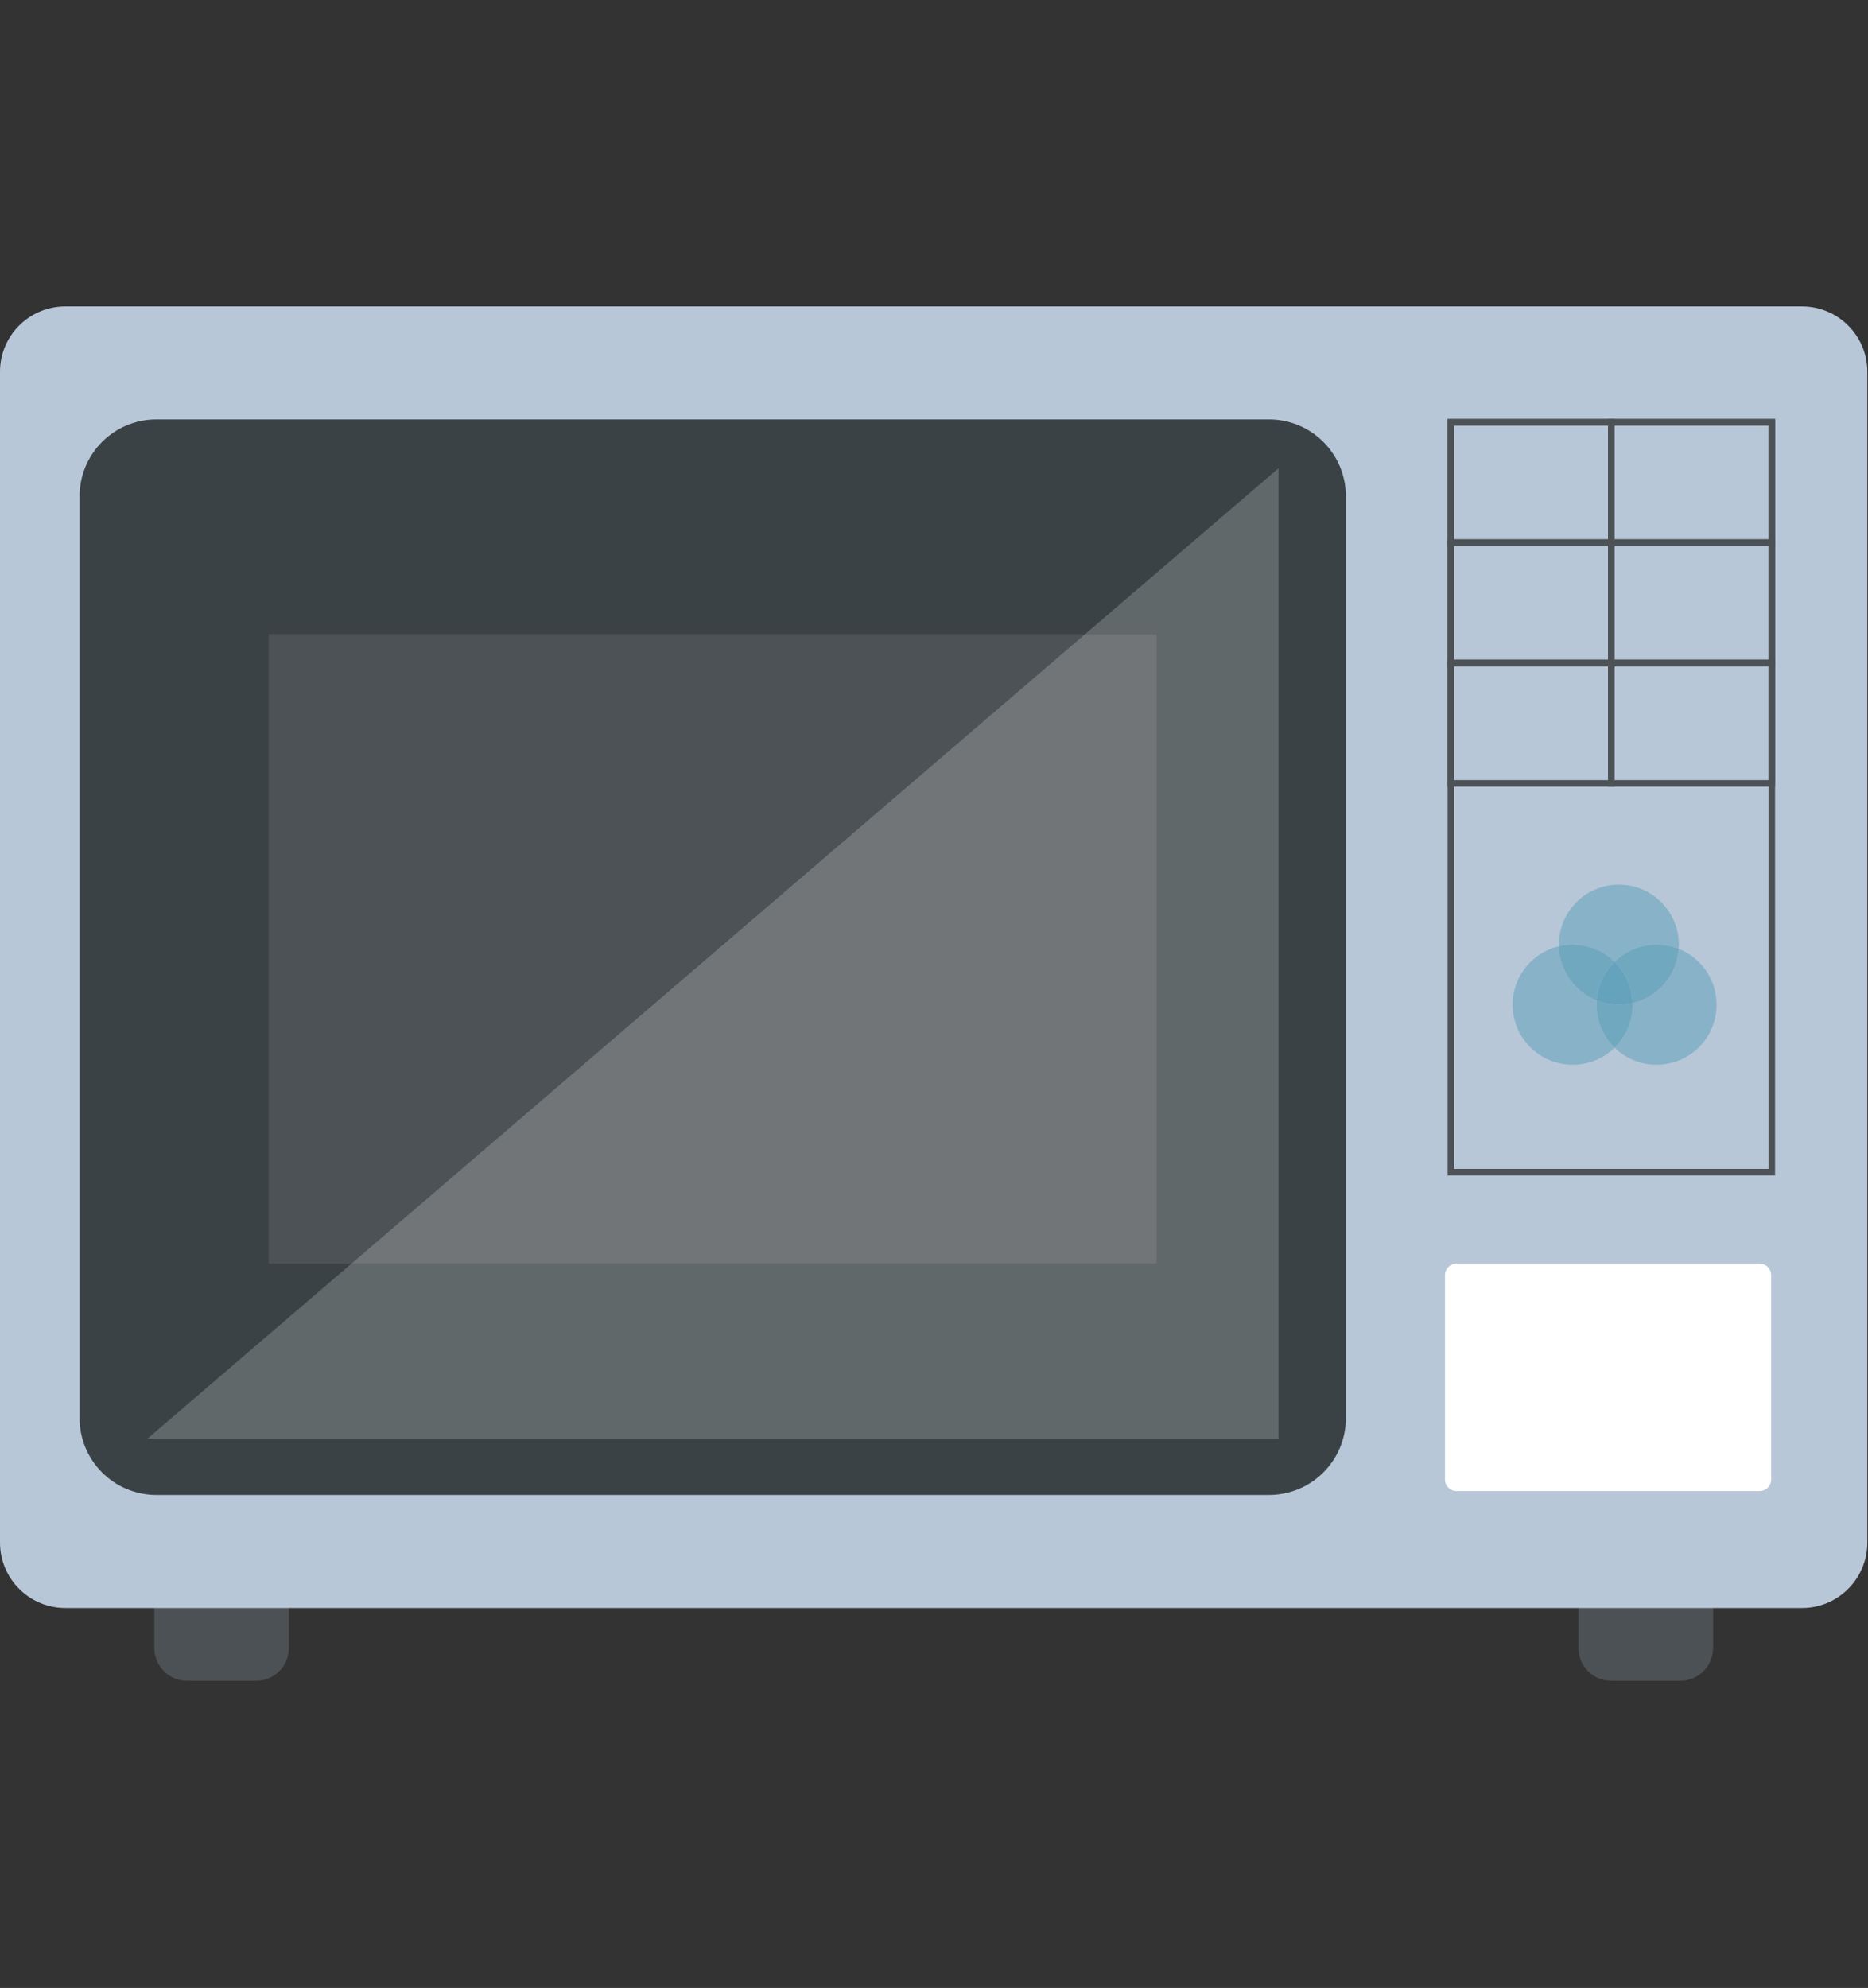 <?xml version="1.0" encoding="UTF-8" standalone="no"?><!DOCTYPE svg PUBLIC "-//W3C//DTD SVG 1.1//EN" "http://www.w3.org/Graphics/SVG/1.1/DTD/svg11.dtd"><svg width="100%" height="100%" viewBox="0 0 2173 2312" version="1.1" xmlns="http://www.w3.org/2000/svg" xmlns:xlink="http://www.w3.org/1999/xlink" xml:space="preserve" xmlns:serif="http://www.serif.com/" style="fill-rule:evenodd;clip-rule:evenodd;stroke-linejoin:round;stroke-miterlimit:1.414;"><rect x="0" y="0" width="2173" height="2312" fill="#333333" stroke="none"/><g><g><path d="M298.089,1790.39l-80.532,0c-21.028,0 -38.045,17.046 -38.045,37.988l0,88.381c0,20.914 17.017,37.959 38.045,37.959l80.532,0c20.913,0 37.93,-17.045 37.93,-37.959l0,-88.381c0,-20.942 -17.017,-37.988 -37.93,-37.988Z" style="fill:#4c5155;fill-rule:nonzero;"/><path d="M1954.66,1790.39l-80.473,0c-21.029,0 -38.046,17.046 -38.046,37.988l0,88.381c0,20.914 17.017,37.959 38.046,37.959l80.473,0c21.028,0 38.103,-17.045 38.103,-37.959l0,-88.381c0,-20.942 -17.075,-37.988 -38.103,-37.988Z" style="fill:#4c5155;fill-rule:nonzero;"/><path d="M76.062,1870.09c-42.027,0 -76.062,-34.005 -76.062,-76.004l0,-1361.73c0,-41.941 34.035,-75.976 76.062,-75.976l2020.15,0c41.913,0 76.005,34.035 76.005,75.976l0,1361.73c0,41.999 -34.092,76.004 -76.005,76.004l-2020.15,0Z" style="fill:#b8c7d8;fill-rule:nonzero;"/><path d="M1694.13,1734.1c-7.219,0 -13.207,-5.958 -13.207,-13.293l0,-237.84c0,-7.362 5.988,-13.322 13.207,-13.322l352.951,0c7.277,0 13.207,5.96 13.207,13.322l0,237.84c0,7.335 -5.93,13.293 -13.207,13.293l-352.951,0Z" style="fill:#fff;fill-rule:nonzero;"/><path d="M1565.62,1649.27c0,49.39 -40.022,89.412 -89.413,89.412l-1294.29,0c-49.362,0 -89.355,-40.022 -89.355,-89.412l0,-1072.03c0,-49.419 39.993,-89.47 89.355,-89.47l1294.29,0c49.391,0 89.413,40.051 89.413,89.47l0,1072.03Z" style="fill:#3a4245;fill-rule:nonzero;"/><rect x="312.527" y="737.443" width="1033.07" height="732.201" style="fill:#4d5256;fill-rule:nonzero;"/><path d="M1487.23,1673.16l-1315.71,0l237.268,-203.52l936.809,0l0,-732.201l-83.224,0l224.862,-192.862l0,1128.58Z" style="fill:#61686a;fill-rule:nonzero;"/><path d="M1345.6,1469.64l-936.809,0l853.585,-732.201l83.224,0l0,732.201Z" style="fill:#717578;fill-rule:nonzero;"/><path d="M1691.5,1359.46l365.784,0l0,-864.614l-365.784,0l0,864.614Zm373.406,7.649l-380.941,0l0,-879.827l380.941,0l0,879.827Z" style="fill:#4d5256;fill-rule:nonzero;"/><path d="M1691.5,627.262l179.054,0l0,-132.414l-179.054,0l0,132.414Zm186.731,7.591l-194.266,0l0,-147.569l194.266,0l0,147.569Z" style="fill:#4d5256;fill-rule:nonzero;"/><path d="M1878.23,627.262l179.053,0l0,-132.414l-179.053,0l0,132.414Zm186.675,7.591l-194.352,0l0,-147.569l194.352,0l0,147.569Z" style="fill:#4d5256;fill-rule:nonzero;"/><path d="M1691.5,767.238l179.054,0l0,-132.385l-179.054,0l0,132.385Zm186.731,7.649l-194.266,0l0,-147.625l194.266,0l0,147.625Z" style="fill:#4d5256;fill-rule:nonzero;"/><path d="M1878.23,767.238l179.053,0l0,-132.385l-179.053,0l0,132.385Zm186.675,7.649l-194.352,0l0,-147.625l194.352,0l0,147.625Z" style="fill:#4d5256;fill-rule:nonzero;"/><path d="M1691.5,907.301l179.054,0l0,-132.414l-179.054,0l0,132.414Zm186.731,7.564l-194.266,0l0,-147.627l194.266,0l0,147.627Z" style="fill:#4d5256;fill-rule:nonzero;"/><path d="M1878.23,907.301l179.053,0l0,-132.414l-179.053,0l0,132.414Zm186.675,7.564l-194.352,0l0,-147.627l194.352,0l0,147.627Z" style="fill:#4d5256;fill-rule:nonzero;"/><path d="M1878.23,1118.53c-12.606,-12.319 -29.823,-19.882 -48.789,-19.882c-5.529,0 -10.886,0.63 -16.043,1.862c0,-0.63 -0.028,-1.232 -0.028,-1.862c0,-38.533 31.227,-69.816 69.787,-69.816c38.561,0 69.817,31.283 69.817,69.816c0,1.662 -0.057,3.295 -0.172,4.928c-7.964,-3.18 -16.674,-4.928 -25.784,-4.928c-18.965,0 -36.211,7.563 -48.788,19.882Z" style="fill:#88b2c7;fill-rule:nonzero;"/><path d="M1927.02,1238.34c-18.965,0 -36.211,-7.564 -48.788,-19.854c12.978,-12.691 21.028,-30.396 21.028,-49.991c0,-0.602 0,-1.232 0,-1.863c29.25,-6.904 51.396,-32.229 53.544,-63.055c25.812,10.256 44.062,35.466 44.062,64.918c0,38.589 -31.284,69.845 -69.846,69.845Z" style="fill:#88b2c7;fill-rule:nonzero;"/><path d="M1899.26,1166.63c-0.516,-18.85 -8.48,-35.839 -21.028,-48.101c12.577,-12.319 29.823,-19.882 48.788,-19.882c9.11,0 17.82,1.748 25.784,4.928c-2.148,30.826 -24.294,56.151 -53.544,63.055Z" style="fill:#70a8bf;fill-rule:nonzero;"/><path d="M1829.44,1238.34c-38.56,0 -69.845,-31.256 -69.845,-69.845c0,-33.061 22.976,-60.735 53.802,-67.984c0.745,28.621 18.708,52.971 43.919,63.056c-0.115,1.632 -0.172,3.266 -0.172,4.928c0,19.595 8.079,37.3 21.085,49.991c-12.606,12.29 -29.823,19.854 -48.789,19.854Z" style="fill:#88b2c7;fill-rule:nonzero;"/><path d="M1857.32,1163.56c-25.211,-10.085 -43.174,-34.435 -43.919,-63.056c5.157,-1.232 10.514,-1.862 16.043,-1.862c18.966,0 36.183,7.563 48.789,19.882c-11.918,11.603 -19.681,27.417 -20.913,45.036Z" style="fill:#70a8bf;fill-rule:nonzero;"/><path d="M1878.23,1218.48c-13.006,-12.691 -21.085,-30.396 -21.085,-49.991c0,-1.662 0.057,-3.296 0.172,-4.928c7.993,3.18 16.701,4.928 25.84,4.928c5.53,0 10.916,-0.631 16.101,-1.863c0,0.631 0,1.261 0,1.863c0,19.595 -8.05,37.3 -21.028,49.991Z" style="fill:#70a8bf;fill-rule:nonzero;"/><path d="M1883.16,1168.49c-9.139,0 -17.847,-1.748 -25.84,-4.928c1.232,-17.619 8.995,-33.433 20.913,-45.036c12.548,12.262 20.512,29.251 21.028,48.101c-5.185,1.232 -10.571,1.863 -16.101,1.863Z" style="fill:#64a3bb;fill-rule:nonzero;"/></g></g></svg>